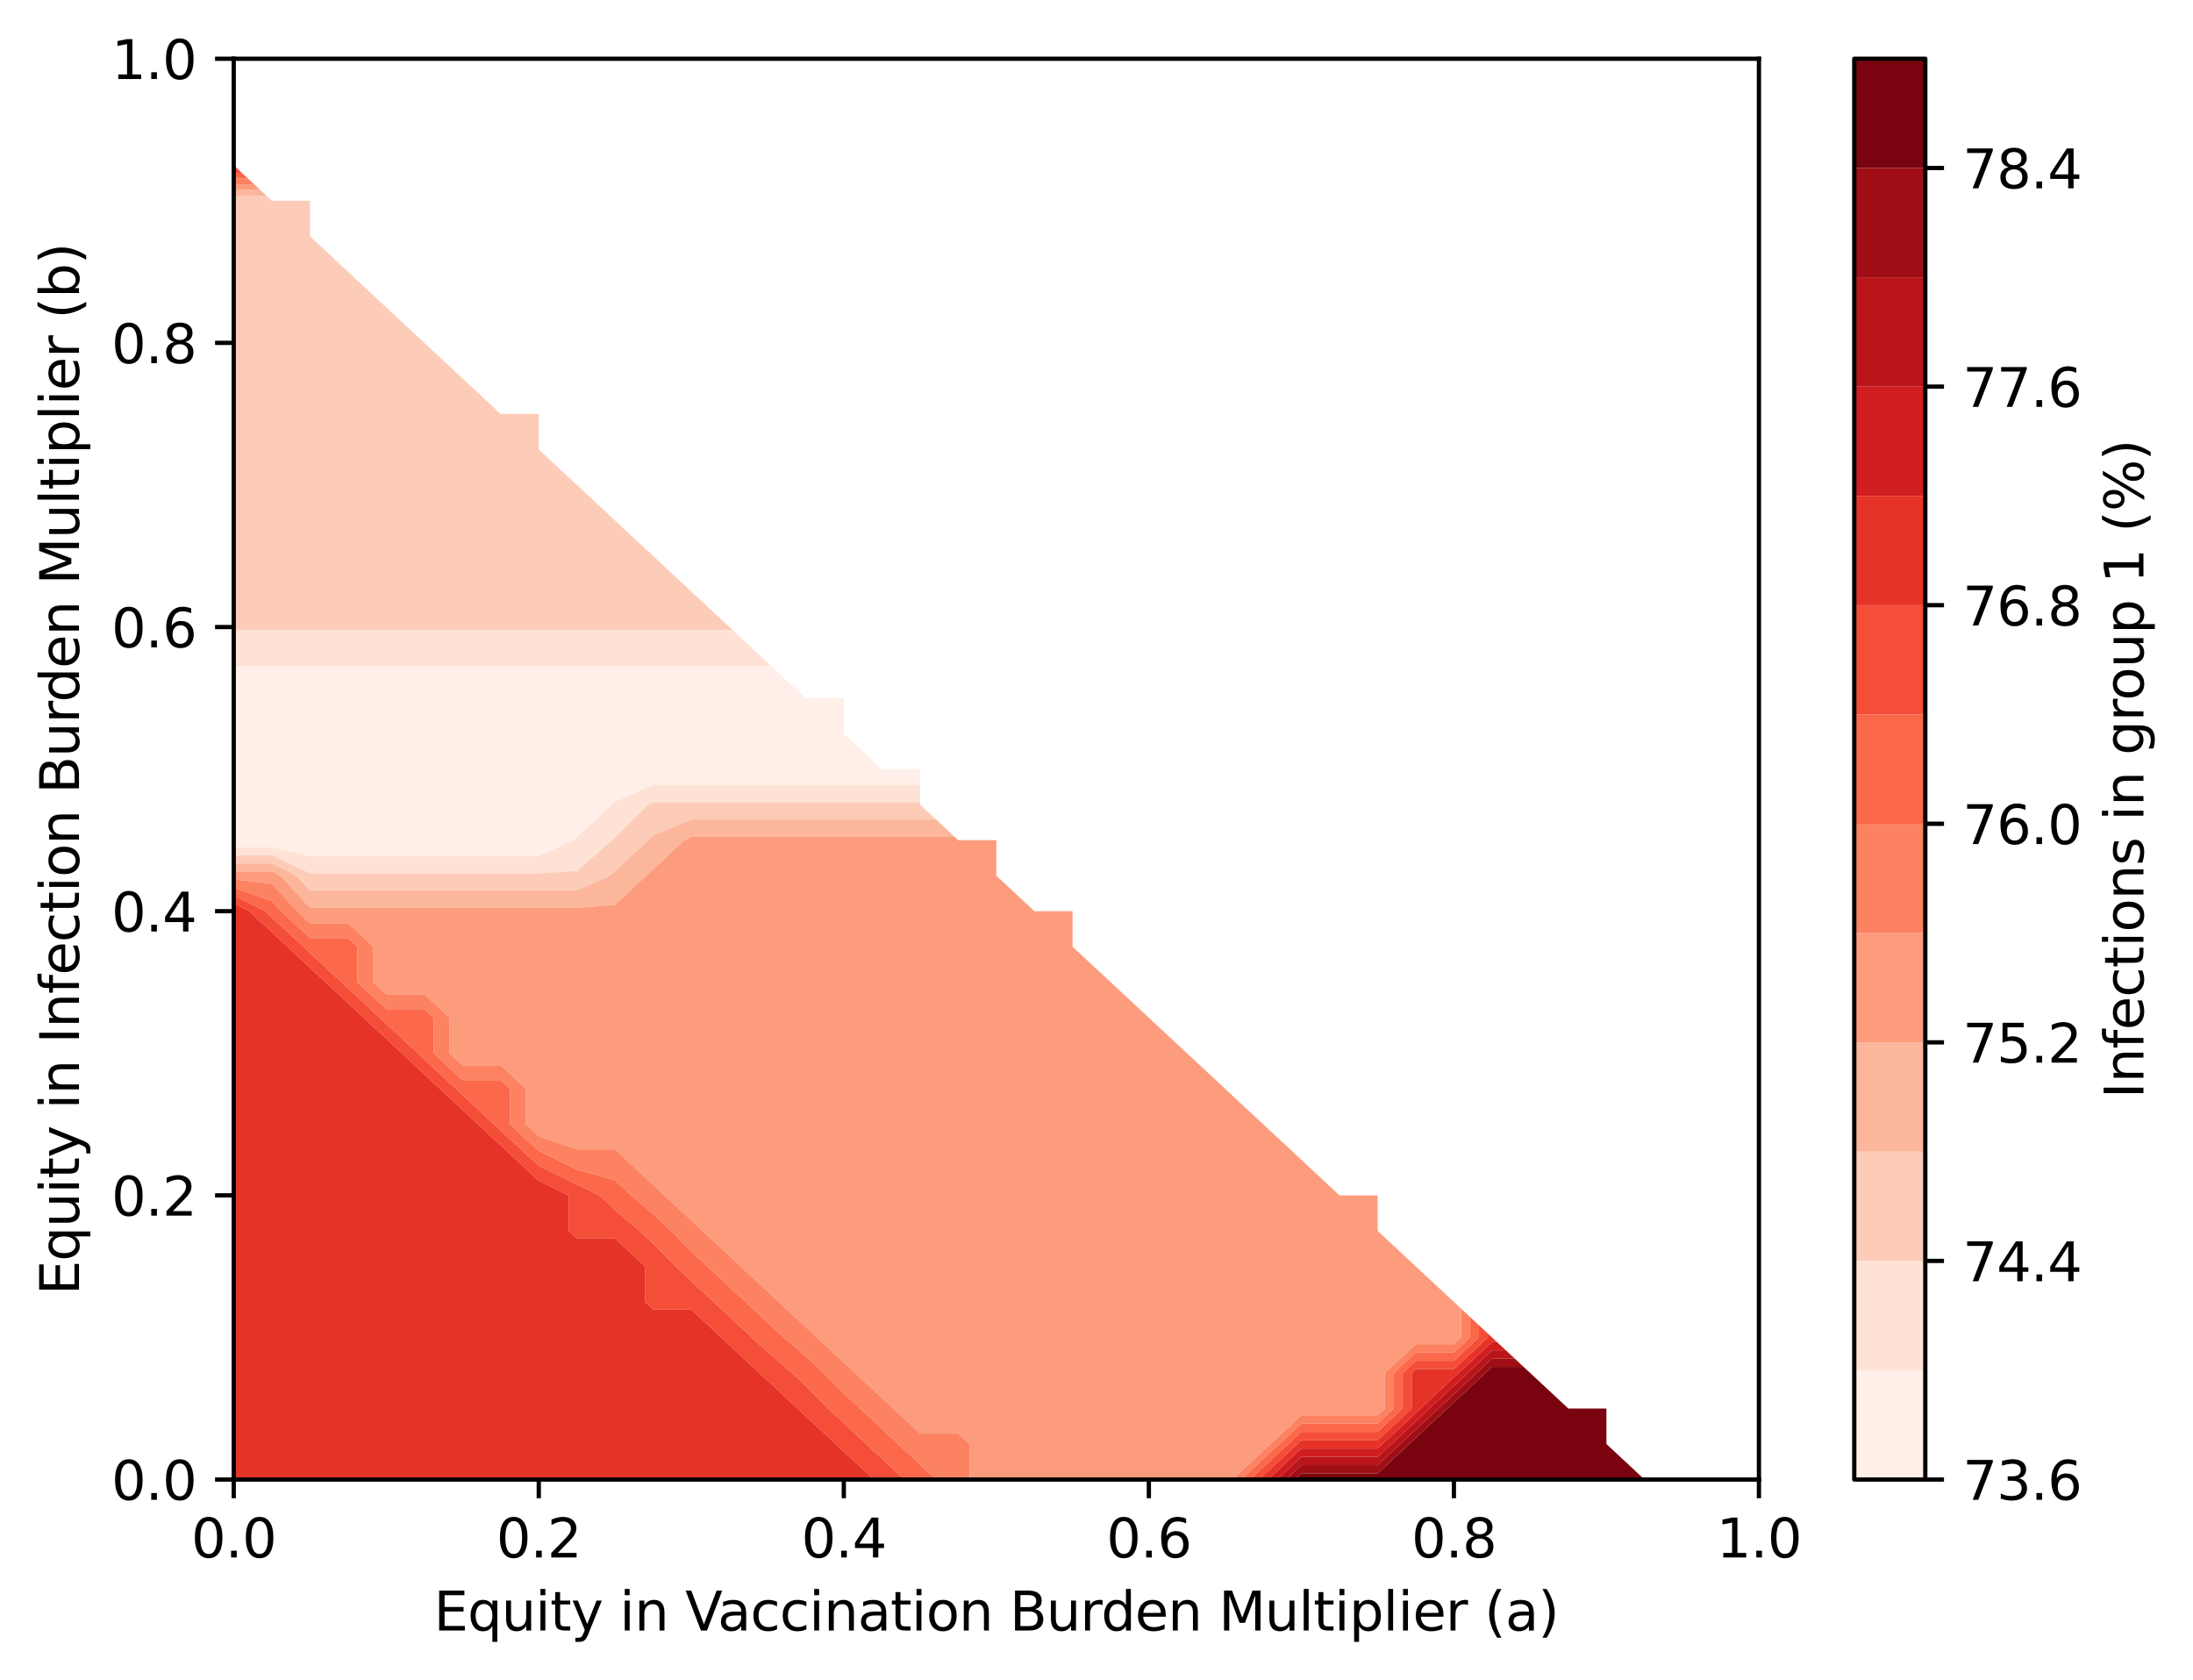 <?xml version="1.0" encoding="utf-8" standalone="no"?>
<!DOCTYPE svg PUBLIC "-//W3C//DTD SVG 1.1//EN"
  "http://www.w3.org/Graphics/SVG/1.1/DTD/svg11.dtd">
<svg xmlns:xlink="http://www.w3.org/1999/xlink" width="410.783pt" height="314.667pt" viewBox="0 0 410.783 314.667" xmlns="http://www.w3.org/2000/svg" version="1.1">
 <defs>
  <style type="text/css">*{stroke-linejoin: round; stroke-linecap: butt}</style>
 </defs>
 <g id="figure_1">
  <g id="patch_1">
   <path d="M 0 314.667 
L 410.783 314.667 
L 410.783 0 
L 0 0 
z
" style="fill: #ffffff"/>
  </g>
  <g id="axes_1">
   <g id="patch_2">
    <path d="M 43.781 277.111 
L 329.477 277.111 
L 329.477 10.999 
L 43.781 10.999 
z
" style="fill: #ffffff"/>
   </g>
   <g id="QuadContourSet_1">
    <path d="M 50.924 158.722 
L 58.066 160.311 
L 65.208 160.311 
L 72.351 160.311 
L 79.493 160.311 
L 86.636 160.311 
L 93.778 160.311 
L 100.92 160.311 
L 107.46 157.361 
L 108.063 156.799 
L 114.602 150.708 
L 115.205 150.146 
L 122.348 147.006 
L 129.49 147.006 
L 136.632 147.006 
L 143.775 147.006 
L 150.917 147.006 
L 158.06 147.006 
L 165.202 147.006 
L 172.344 147.006 
L 172.344 144.055 
L 165.202 144.055 
L 158.06 137.402 
L 158.06 130.75 
L 150.917 130.75 
L 144.399 124.678 
L 143.775 124.678 
L 136.632 124.678 
L 129.49 124.678 
L 122.348 124.678 
L 115.205 124.678 
L 108.063 124.678 
L 100.92 124.678 
L 93.778 124.678 
L 86.636 124.678 
L 79.493 124.678 
L 72.351 124.678 
L 65.208 124.678 
L 58.066 124.678 
L 50.924 124.678 
L 43.781 124.678 
L 43.781 130.75 
L 43.781 137.402 
L 43.781 144.055 
L 43.781 150.708 
L 43.781 157.361 
L 43.781 158.722 
z
" clip-path="url(#pdc7811a1b0)" style="fill: #ffefe8"/>
    <path d="M 50.924 160.219 
L 58.066 163.556 
L 65.208 163.556 
L 72.351 163.556 
L 79.493 163.556 
L 86.636 163.556 
L 93.778 163.556 
L 100.92 163.556 
L 108.063 163.126 
L 114.651 157.361 
L 115.205 156.845 
L 121.395 150.708 
L 122.348 150.251 
L 129.49 150.251 
L 136.632 150.251 
L 143.775 150.251 
L 150.917 150.251 
L 158.06 150.251 
L 165.202 150.251 
L 172.344 150.251 
L 172.344 147.006 
L 165.202 147.006 
L 158.06 147.006 
L 150.917 147.006 
L 143.775 147.006 
L 136.632 147.006 
L 129.49 147.006 
L 122.348 147.006 
L 115.205 150.146 
L 114.602 150.708 
L 108.063 156.799 
L 107.46 157.361 
L 100.92 160.311 
L 93.778 160.311 
L 86.636 160.311 
L 79.493 160.311 
L 72.351 160.311 
L 65.208 160.311 
L 58.066 160.311 
L 50.924 158.722 
L 43.781 158.722 
L 43.781 160.219 
z
M 50.924 124.678 
L 58.066 124.678 
L 65.208 124.678 
L 72.351 124.678 
L 79.493 124.678 
L 86.636 124.678 
L 93.778 124.678 
L 100.92 124.678 
L 108.063 124.678 
L 115.205 124.678 
L 122.348 124.678 
L 129.49 124.678 
L 136.632 124.678 
L 143.775 124.678 
L 144.399 124.678 
L 143.775 124.097 
L 137.231 118.001 
L 136.632 118.001 
L 129.49 118.001 
L 122.348 118.001 
L 115.205 118.001 
L 108.063 118.001 
L 100.92 118.001 
L 93.778 118.001 
L 86.636 118.001 
L 79.493 118.001 
L 72.351 118.001 
L 65.208 118.001 
L 58.066 118.001 
L 50.924 118.001 
L 43.781 118.001 
L 43.781 124.097 
L 43.781 124.678 
z
" clip-path="url(#pdc7811a1b0)" style="fill: #fee2d5"/>
    <path d="M 58.066 166.801 
L 65.208 166.801 
L 72.351 166.801 
L 79.493 166.801 
L 86.636 166.801 
L 93.778 166.801 
L 100.92 166.801 
L 108.063 166.801 
L 114.241 164.014 
L 115.205 163.169 
L 121.441 157.361 
L 122.348 156.462 
L 129.49 153.495 
L 136.632 153.495 
L 143.775 153.495 
L 150.917 153.495 
L 158.06 153.495 
L 165.202 153.495 
L 172.344 153.495 
L 175.337 153.495 
L 172.344 150.708 
L 172.344 150.251 
L 165.202 150.251 
L 158.06 150.251 
L 150.917 150.251 
L 143.775 150.251 
L 136.632 150.251 
L 129.49 150.251 
L 122.348 150.251 
L 121.395 150.708 
L 115.205 156.845 
L 114.651 157.361 
L 108.063 163.126 
L 100.92 163.556 
L 93.778 163.556 
L 86.636 163.556 
L 79.493 163.556 
L 72.351 163.556 
L 65.208 163.556 
L 58.066 163.556 
L 50.924 160.219 
L 43.781 160.219 
L 43.781 161.716 
L 50.924 161.716 
L 55.504 164.014 
z
M 50.924 118.001 
L 58.066 118.001 
L 65.208 118.001 
L 72.351 118.001 
L 79.493 118.001 
L 86.636 118.001 
L 93.778 118.001 
L 100.92 118.001 
L 108.063 118.001 
L 115.205 118.001 
L 122.348 118.001 
L 129.49 118.001 
L 136.632 118.001 
L 137.231 118.001 
L 136.632 117.444 
L 129.49 110.791 
L 122.348 104.138 
L 115.205 97.486 
L 108.063 90.833 
L 100.92 84.18 
L 100.92 77.527 
L 93.778 77.527 
L 86.636 70.874 
L 79.493 64.222 
L 72.351 57.569 
L 65.208 50.916 
L 58.066 44.263 
L 58.066 37.61 
L 50.924 37.61 
L 49.879 36.638 
L 43.781 36.638 
L 43.781 37.61 
L 43.781 44.263 
L 43.781 50.916 
L 43.781 57.569 
L 43.781 64.222 
L 43.781 70.874 
L 43.781 77.527 
L 43.781 84.18 
L 43.781 90.833 
L 43.781 97.486 
L 43.781 104.138 
L 43.781 110.791 
L 43.781 117.444 
L 43.781 118.001 
z
" clip-path="url(#pdc7811a1b0)" style="fill: #fdccb8"/>
    <path d="M 58.066 170.046 
L 65.208 170.046 
L 72.351 170.046 
L 79.493 170.046 
L 86.636 170.046 
L 93.778 170.046 
L 100.92 170.046 
L 108.063 170.046 
L 115.205 169.463 
L 121.055 164.014 
L 122.348 162.81 
L 128.198 157.361 
L 129.49 156.74 
L 136.632 156.74 
L 143.775 156.74 
L 150.917 156.74 
L 158.06 156.74 
L 165.202 156.74 
L 172.344 156.74 
L 178.821 156.74 
L 175.337 153.495 
L 172.344 153.495 
L 165.202 153.495 
L 158.06 153.495 
L 150.917 153.495 
L 143.775 153.495 
L 136.632 153.495 
L 129.49 153.495 
L 122.348 156.462 
L 121.441 157.361 
L 115.205 163.169 
L 114.241 164.014 
L 108.063 166.801 
L 100.92 166.801 
L 93.778 166.801 
L 86.636 166.801 
L 79.493 166.801 
L 72.351 166.801 
L 65.208 166.801 
L 58.066 166.801 
L 55.504 164.014 
L 50.924 161.716 
L 43.781 161.716 
L 43.781 163.212 
L 50.924 163.212 
L 52.521 164.014 
z
M 49.879 36.638 
L 48.74 35.577 
L 43.781 35.577 
L 43.781 36.638 
z
" clip-path="url(#pdc7811a1b0)" style="fill: #fcb69b"/>
    <path d="M 186.629 277.111 
L 193.772 277.111 
L 200.914 277.111 
L 208.056 277.111 
L 215.199 277.111 
L 222.341 277.111 
L 229.484 277.111 
L 230.836 277.111 
L 236.626 271.719 
L 237.979 270.458 
L 243.768 265.066 
L 250.911 265.066 
L 258.053 265.066 
L 259.406 263.806 
L 259.406 257.153 
L 265.196 251.76 
L 272.338 251.76 
L 273.691 250.5 
L 273.691 245.107 
L 272.338 243.847 
L 265.196 237.194 
L 258.053 230.542 
L 258.053 223.889 
L 250.911 223.889 
L 243.768 217.236 
L 236.626 210.583 
L 229.484 203.93 
L 222.341 197.278 
L 215.199 190.625 
L 208.056 183.972 
L 200.914 177.319 
L 200.914 170.666 
L 193.772 170.666 
L 186.629 164.014 
L 186.629 157.361 
L 179.487 157.361 
L 178.821 156.74 
L 172.344 156.74 
L 165.202 156.74 
L 158.06 156.74 
L 150.917 156.74 
L 143.775 156.74 
L 136.632 156.74 
L 129.49 156.74 
L 128.198 157.361 
L 122.348 162.81 
L 121.055 164.014 
L 115.205 169.463 
L 108.063 170.046 
L 100.92 170.046 
L 93.778 170.046 
L 86.636 170.046 
L 79.493 170.046 
L 72.351 170.046 
L 65.208 170.046 
L 58.066 170.046 
L 52.521 164.014 
L 50.924 163.212 
L 43.781 163.212 
L 43.781 164.014 
L 43.781 164.709 
L 50.924 165.521 
L 55.654 170.666 
L 58.066 172.914 
L 65.208 172.914 
L 69.938 177.319 
L 69.938 183.972 
L 72.351 186.219 
L 79.493 186.219 
L 84.223 190.625 
L 84.223 197.278 
L 86.636 199.525 
L 93.778 199.525 
L 98.508 203.93 
L 98.508 210.583 
L 100.92 212.83 
L 108.063 215.277 
L 115.205 215.277 
L 117.309 217.236 
L 122.348 221.93 
L 124.451 223.889 
L 129.49 228.582 
L 131.593 230.542 
L 136.632 235.235 
L 138.736 237.194 
L 143.775 241.888 
L 145.878 243.847 
L 150.917 248.541 
L 153.021 250.5 
L 158.06 255.194 
L 160.163 257.153 
L 165.202 261.846 
L 167.305 263.806 
L 172.344 268.499 
L 179.487 268.499 
L 181.59 270.458 
L 181.59 277.111 
z
M 48.74 35.577 
L 47.601 34.515 
L 43.781 34.515 
L 43.781 35.577 
z
" clip-path="url(#pdc7811a1b0)" style="fill: #fc9c7d"/>
    <path d="M 172.344 274.303 
L 175.359 277.111 
L 179.487 277.111 
L 181.59 277.111 
L 181.59 270.458 
L 179.487 268.499 
L 172.344 268.499 
L 167.305 263.806 
L 165.202 261.846 
L 160.163 257.153 
L 158.06 255.194 
L 153.021 250.5 
L 150.917 248.541 
L 145.878 243.847 
L 143.775 241.888 
L 138.736 237.194 
L 136.632 235.235 
L 131.593 230.542 
L 129.49 228.582 
L 124.451 223.889 
L 122.348 221.93 
L 117.309 217.236 
L 115.205 215.277 
L 108.063 215.277 
L 100.92 212.83 
L 98.508 210.583 
L 98.508 203.93 
L 93.778 199.525 
L 86.636 199.525 
L 84.223 197.278 
L 84.223 190.625 
L 79.493 186.219 
L 72.351 186.219 
L 69.938 183.972 
L 69.938 177.319 
L 65.208 172.914 
L 58.066 172.914 
L 55.654 170.666 
L 50.924 165.521 
L 43.781 164.709 
L 43.781 166.206 
L 50.924 168.766 
L 52.671 170.666 
L 58.066 175.692 
L 65.208 175.692 
L 66.955 177.319 
L 66.955 183.972 
L 72.351 188.998 
L 79.493 188.998 
L 81.24 190.625 
L 81.24 197.278 
L 86.636 202.303 
L 93.778 202.303 
L 95.525 203.93 
L 95.525 210.583 
L 100.92 215.609 
L 104.272 217.236 
L 108.063 219.077 
L 115.205 221.08 
L 118.22 223.889 
L 122.348 227.42 
L 125.699 230.542 
L 129.49 234.386 
L 132.505 237.194 
L 136.632 241.039 
L 139.647 243.847 
L 143.775 247.692 
L 146.79 250.5 
L 150.917 254.031 
L 154.269 257.153 
L 158.06 260.997 
L 161.075 263.806 
L 165.202 267.65 
L 168.217 270.458 
z
M 236.626 273.277 
L 239.652 270.458 
L 243.768 266.624 
L 250.911 266.624 
L 258.053 266.624 
L 261.079 263.806 
L 261.079 257.153 
L 265.196 253.318 
L 272.338 253.318 
L 275.364 250.5 
L 275.364 246.665 
L 273.691 245.107 
L 273.691 250.5 
L 272.338 251.76 
L 265.196 251.76 
L 259.406 257.153 
L 259.406 263.806 
L 258.053 265.066 
L 250.911 265.066 
L 243.768 265.066 
L 237.979 270.458 
L 236.626 271.719 
L 230.836 277.111 
L 232.509 277.111 
z
M 47.601 34.515 
L 46.461 33.454 
L 43.781 33.454 
L 43.781 34.515 
z
" clip-path="url(#pdc7811a1b0)" style="fill: #fc8262"/>
    <path d="M 165.202 273.21 
L 169.391 277.111 
L 172.344 277.111 
L 175.359 277.111 
L 172.344 274.303 
L 168.217 270.458 
L 165.202 267.65 
L 161.075 263.806 
L 158.06 260.997 
L 154.269 257.153 
L 150.917 254.031 
L 146.79 250.5 
L 143.775 247.692 
L 139.647 243.847 
L 136.632 241.039 
L 132.505 237.194 
L 129.49 234.386 
L 125.699 230.542 
L 122.348 227.42 
L 118.22 223.889 
L 115.205 221.08 
L 108.063 219.077 
L 104.272 217.236 
L 100.92 215.609 
L 95.525 210.583 
L 95.525 203.93 
L 93.778 202.303 
L 86.636 202.303 
L 81.24 197.278 
L 81.24 190.625 
L 79.493 188.998 
L 72.351 188.998 
L 66.955 183.972 
L 66.955 177.319 
L 65.208 175.692 
L 58.066 175.692 
L 52.671 170.666 
L 50.924 168.766 
L 43.781 166.206 
L 43.781 167.703 
L 49.688 170.666 
L 50.924 171.818 
L 56.83 177.319 
L 58.066 178.471 
L 63.972 183.972 
L 65.208 185.123 
L 71.115 190.625 
L 72.351 191.776 
L 78.257 197.278 
L 79.493 198.429 
L 85.4 203.93 
L 86.636 205.082 
L 92.542 210.583 
L 93.778 211.735 
L 99.684 217.236 
L 100.92 218.387 
L 108.063 221.855 
L 112.252 223.889 
L 115.205 226.64 
L 119.766 230.542 
L 122.348 232.947 
L 126.536 237.194 
L 129.49 239.946 
L 133.679 243.847 
L 136.632 246.598 
L 140.821 250.5 
L 143.775 253.251 
L 148.335 257.153 
L 150.917 259.558 
L 155.106 263.806 
L 158.06 266.557 
L 162.248 270.458 
z
M 236.626 274.835 
L 241.324 270.458 
L 243.768 268.182 
L 250.911 268.182 
L 258.053 268.182 
L 262.752 263.806 
L 262.752 257.153 
L 265.196 254.876 
L 272.338 254.876 
L 277.036 250.5 
L 277.036 248.223 
L 275.364 246.665 
L 275.364 250.5 
L 272.338 253.318 
L 265.196 253.318 
L 261.079 257.153 
L 261.079 263.806 
L 258.053 266.624 
L 250.911 266.624 
L 243.768 266.624 
L 239.652 270.458 
L 236.626 273.277 
L 232.509 277.111 
L 234.182 277.111 
z
M 46.461 33.454 
L 45.322 32.393 
L 43.781 32.393 
L 43.781 33.454 
z
" clip-path="url(#pdc7811a1b0)" style="fill: #fb694a"/>
    <path d="M 158.06 271.887 
L 163.668 277.111 
L 165.202 277.111 
L 169.391 277.111 
L 165.202 273.21 
L 162.248 270.458 
L 158.06 266.557 
L 155.106 263.806 
L 150.917 259.558 
L 148.335 257.153 
L 143.775 253.251 
L 140.821 250.5 
L 136.632 246.598 
L 133.679 243.847 
L 129.49 239.946 
L 126.536 237.194 
L 122.348 232.947 
L 119.766 230.542 
L 115.205 226.64 
L 112.252 223.889 
L 108.063 221.855 
L 100.92 218.387 
L 99.684 217.236 
L 93.778 211.735 
L 92.542 210.583 
L 86.636 205.082 
L 85.4 203.93 
L 79.493 198.429 
L 78.257 197.278 
L 72.351 191.776 
L 71.115 190.625 
L 65.208 185.123 
L 63.972 183.972 
L 58.066 178.471 
L 56.83 177.319 
L 50.924 171.818 
L 49.688 170.666 
L 43.781 167.703 
L 43.781 169.2 
L 46.704 170.666 
L 50.924 174.596 
L 53.847 177.319 
L 58.066 181.249 
L 60.989 183.972 
L 65.208 187.902 
L 68.132 190.625 
L 72.351 194.555 
L 75.274 197.278 
L 79.493 201.208 
L 82.416 203.93 
L 86.636 207.86 
L 89.559 210.583 
L 93.778 214.513 
L 96.701 217.236 
L 100.92 221.166 
L 106.529 223.889 
L 106.529 230.542 
L 108.063 231.971 
L 115.205 231.971 
L 120.813 237.194 
L 120.813 243.847 
L 122.348 245.276 
L 129.49 245.276 
L 135.098 250.5 
L 136.632 251.929 
L 142.241 257.153 
L 143.775 258.582 
L 149.383 263.806 
L 150.917 265.235 
L 156.525 270.458 
z
M 236.626 276.393 
L 242.997 270.458 
L 243.768 269.74 
L 250.911 269.74 
L 258.053 269.74 
L 264.424 263.806 
L 264.424 257.153 
L 265.196 256.434 
L 272.338 256.434 
L 278.709 250.5 
L 278.709 249.782 
L 277.036 248.223 
L 277.036 250.5 
L 272.338 254.876 
L 265.196 254.876 
L 262.752 257.153 
L 262.752 263.806 
L 258.053 268.182 
L 250.911 268.182 
L 243.768 268.182 
L 241.324 270.458 
L 236.626 274.835 
L 234.182 277.111 
L 235.855 277.111 
z
M 45.322 32.393 
L 44.183 31.332 
L 43.781 31.332 
L 43.781 32.393 
z
" clip-path="url(#pdc7811a1b0)" style="fill: #f44d38"/>
    <path d="M 50.924 277.111 
L 58.066 277.111 
L 65.208 277.111 
L 72.351 277.111 
L 79.493 277.111 
L 86.636 277.111 
L 93.778 277.111 
L 100.92 277.111 
L 108.063 277.111 
L 115.205 277.111 
L 122.348 277.111 
L 129.49 277.111 
L 136.632 277.111 
L 143.775 277.111 
L 150.917 277.111 
L 158.06 277.111 
L 163.668 277.111 
L 158.06 271.887 
L 156.525 270.458 
L 150.917 265.235 
L 149.383 263.806 
L 143.775 258.582 
L 142.241 257.153 
L 136.632 251.929 
L 135.098 250.5 
L 129.49 245.276 
L 122.348 245.276 
L 120.813 243.847 
L 120.813 237.194 
L 115.205 231.971 
L 108.063 231.971 
L 106.529 230.542 
L 106.529 223.889 
L 100.92 221.166 
L 96.701 217.236 
L 93.778 214.513 
L 89.559 210.583 
L 86.636 207.86 
L 82.416 203.93 
L 79.493 201.208 
L 75.274 197.278 
L 72.351 194.555 
L 68.132 190.625 
L 65.208 187.902 
L 60.989 183.972 
L 58.066 181.249 
L 53.847 177.319 
L 50.924 174.596 
L 46.704 170.666 
L 43.781 169.2 
L 43.781 170.666 
L 43.781 177.319 
L 43.781 183.972 
L 43.781 190.625 
L 43.781 197.278 
L 43.781 203.93 
L 43.781 210.583 
L 43.781 217.236 
L 43.781 223.889 
L 43.781 230.542 
L 43.781 237.194 
L 43.781 243.847 
L 43.781 250.5 
L 43.781 257.153 
L 43.781 263.806 
L 43.781 270.458 
L 43.781 277.111 
z
M 236.626 277.111 
L 237.528 277.111 
L 243.768 271.298 
L 250.911 271.298 
L 258.053 271.298 
L 258.955 270.458 
L 265.196 264.645 
L 266.097 263.806 
L 272.338 257.992 
L 273.24 257.153 
L 279.48 251.34 
L 280.382 251.34 
L 279.48 250.5 
L 278.709 249.782 
L 278.709 250.5 
L 272.338 256.434 
L 265.196 256.434 
L 264.424 257.153 
L 264.424 263.806 
L 258.053 269.74 
L 250.911 269.74 
L 243.768 269.74 
L 242.997 270.458 
L 236.626 276.393 
L 235.855 277.111 
z
M 44.183 31.332 
L 43.781 30.958 
L 43.781 31.332 
z
" clip-path="url(#pdc7811a1b0)" style="fill: #e63328"/>
    <path d="M 243.768 272.856 
L 250.911 272.856 
L 258.053 272.856 
L 260.627 270.458 
L 265.196 266.203 
L 267.77 263.806 
L 272.338 259.551 
L 274.912 257.153 
L 279.48 252.898 
L 282.055 252.898 
L 280.382 251.34 
L 279.48 251.34 
L 273.24 257.153 
L 272.338 257.992 
L 266.097 263.806 
L 265.196 264.645 
L 258.955 270.458 
L 258.053 271.298 
L 250.911 271.298 
L 243.768 271.298 
L 237.528 277.111 
L 239.2 277.111 
z
" clip-path="url(#pdc7811a1b0)" style="fill: #d01d1f"/>
    <path d="M 243.768 274.414 
L 250.911 274.414 
L 258.053 274.414 
L 262.3 270.458 
L 265.196 267.761 
L 269.443 263.806 
L 272.338 261.109 
L 276.585 257.153 
L 279.48 254.456 
L 283.727 254.456 
L 282.055 252.898 
L 279.48 252.898 
L 274.912 257.153 
L 272.338 259.551 
L 267.77 263.806 
L 265.196 266.203 
L 260.627 270.458 
L 258.053 272.856 
L 250.911 272.856 
L 243.768 272.856 
L 239.2 277.111 
L 240.873 277.111 
z
" clip-path="url(#pdc7811a1b0)" style="fill: #b91419"/>
    <path d="M 243.768 275.972 
L 250.911 275.972 
L 258.053 275.972 
L 263.973 270.458 
L 265.196 269.32 
L 271.115 263.806 
L 272.338 262.667 
L 278.258 257.153 
L 279.48 256.014 
L 285.4 256.014 
L 283.727 254.456 
L 279.48 254.456 
L 276.585 257.153 
L 272.338 261.109 
L 269.443 263.806 
L 265.196 267.761 
L 262.3 270.458 
L 258.053 274.414 
L 250.911 274.414 
L 243.768 274.414 
L 240.873 277.111 
L 242.546 277.111 
z
" clip-path="url(#pdc7811a1b0)" style="fill: #9f0e14"/>
    <path d="M 243.768 277.111 
L 250.911 277.111 
L 258.053 277.111 
L 265.196 277.111 
L 272.338 277.111 
L 279.48 277.111 
L 286.623 277.111 
L 293.765 277.111 
L 300.908 277.111 
L 308.05 277.111 
L 300.908 270.458 
L 300.908 263.806 
L 293.765 263.806 
L 286.623 257.153 
L 285.4 256.014 
L 279.48 256.014 
L 278.258 257.153 
L 272.338 262.667 
L 271.115 263.806 
L 265.196 269.32 
L 263.973 270.458 
L 258.053 275.972 
L 250.911 275.972 
L 243.768 275.972 
L 242.546 277.111 
z
" clip-path="url(#pdc7811a1b0)" style="fill: #79040f"/>
   </g>
   <g id="matplotlib.axis_1">
    <g id="xtick_1">
     <g id="line2d_1">
      <defs>
       <path id="m764d8cd20c" d="M 0 0 
L 0 3.5 
" style="stroke: #000000; stroke-width: 0.8"/>
      </defs>
      <g>
       <use xlink:href="#m764d8cd20c" x="43.781" y="277.111" style="stroke: #000000; stroke-width: 0.8"/>
      </g>
     </g>
     <g id="text_1">
      <!-- 0.0 -->
      <g transform="translate(35.83 291.71) scale(0.1 -0.1)">
       <defs>
        <path id="DejaVuSans-30" d="M 2034 4250 
Q 1547 4250 1301 3770 
Q 1056 3291 1056 2328 
Q 1056 1369 1301 889 
Q 1547 409 2034 409 
Q 2525 409 2770 889 
Q 3016 1369 3016 2328 
Q 3016 3291 2770 3770 
Q 2525 4250 2034 4250 
z
M 2034 4750 
Q 2819 4750 3233 4129 
Q 3647 3509 3647 2328 
Q 3647 1150 3233 529 
Q 2819 -91 2034 -91 
Q 1250 -91 836 529 
Q 422 1150 422 2328 
Q 422 3509 836 4129 
Q 1250 4750 2034 4750 
z
" transform="scale(0.016)"/>
        <path id="DejaVuSans-2e" d="M 684 794 
L 1344 794 
L 1344 0 
L 684 0 
L 684 794 
z
" transform="scale(0.016)"/>
       </defs>
       <use xlink:href="#DejaVuSans-30"/>
       <use xlink:href="#DejaVuSans-2e" x="63.623"/>
       <use xlink:href="#DejaVuSans-30" x="95.41"/>
      </g>
     </g>
    </g>
    <g id="xtick_2">
     <g id="line2d_2">
      <g>
       <use xlink:href="#m764d8cd20c" x="100.92" y="277.111" style="stroke: #000000; stroke-width: 0.8"/>
      </g>
     </g>
     <g id="text_2">
      <!-- 0.2 -->
      <g transform="translate(92.969 291.71) scale(0.1 -0.1)">
       <defs>
        <path id="DejaVuSans-32" d="M 1228 531 
L 3431 531 
L 3431 0 
L 469 0 
L 469 531 
Q 828 903 1448 1529 
Q 2069 2156 2228 2338 
Q 2531 2678 2651 2914 
Q 2772 3150 2772 3378 
Q 2772 3750 2511 3984 
Q 2250 4219 1831 4219 
Q 1534 4219 1204 4116 
Q 875 4013 500 3803 
L 500 4441 
Q 881 4594 1212 4672 
Q 1544 4750 1819 4750 
Q 2544 4750 2975 4387 
Q 3406 4025 3406 3419 
Q 3406 3131 3298 2873 
Q 3191 2616 2906 2266 
Q 2828 2175 2409 1742 
Q 1991 1309 1228 531 
z
" transform="scale(0.016)"/>
       </defs>
       <use xlink:href="#DejaVuSans-30"/>
       <use xlink:href="#DejaVuSans-2e" x="63.623"/>
       <use xlink:href="#DejaVuSans-32" x="95.41"/>
      </g>
     </g>
    </g>
    <g id="xtick_3">
     <g id="line2d_3">
      <g>
       <use xlink:href="#m764d8cd20c" x="158.06" y="277.111" style="stroke: #000000; stroke-width: 0.8"/>
      </g>
     </g>
     <g id="text_3">
      <!-- 0.4 -->
      <g transform="translate(150.108 291.71) scale(0.1 -0.1)">
       <defs>
        <path id="DejaVuSans-34" d="M 2419 4116 
L 825 1625 
L 2419 1625 
L 2419 4116 
z
M 2253 4666 
L 3047 4666 
L 3047 1625 
L 3713 1625 
L 3713 1100 
L 3047 1100 
L 3047 0 
L 2419 0 
L 2419 1100 
L 313 1100 
L 313 1709 
L 2253 4666 
z
" transform="scale(0.016)"/>
       </defs>
       <use xlink:href="#DejaVuSans-30"/>
       <use xlink:href="#DejaVuSans-2e" x="63.623"/>
       <use xlink:href="#DejaVuSans-34" x="95.41"/>
      </g>
     </g>
    </g>
    <g id="xtick_4">
     <g id="line2d_4">
      <g>
       <use xlink:href="#m764d8cd20c" x="215.199" y="277.111" style="stroke: #000000; stroke-width: 0.8"/>
      </g>
     </g>
     <g id="text_4">
      <!-- 0.6 -->
      <g transform="translate(207.247 291.71) scale(0.1 -0.1)">
       <defs>
        <path id="DejaVuSans-36" d="M 2113 2584 
Q 1688 2584 1439 2293 
Q 1191 2003 1191 1497 
Q 1191 994 1439 701 
Q 1688 409 2113 409 
Q 2538 409 2786 701 
Q 3034 994 3034 1497 
Q 3034 2003 2786 2293 
Q 2538 2584 2113 2584 
z
M 3366 4563 
L 3366 3988 
Q 3128 4100 2886 4159 
Q 2644 4219 2406 4219 
Q 1781 4219 1451 3797 
Q 1122 3375 1075 2522 
Q 1259 2794 1537 2939 
Q 1816 3084 2150 3084 
Q 2853 3084 3261 2657 
Q 3669 2231 3669 1497 
Q 3669 778 3244 343 
Q 2819 -91 2113 -91 
Q 1303 -91 875 529 
Q 447 1150 447 2328 
Q 447 3434 972 4092 
Q 1497 4750 2381 4750 
Q 2619 4750 2861 4703 
Q 3103 4656 3366 4563 
z
" transform="scale(0.016)"/>
       </defs>
       <use xlink:href="#DejaVuSans-30"/>
       <use xlink:href="#DejaVuSans-2e" x="63.623"/>
       <use xlink:href="#DejaVuSans-36" x="95.41"/>
      </g>
     </g>
    </g>
    <g id="xtick_5">
     <g id="line2d_5">
      <g>
       <use xlink:href="#m764d8cd20c" x="272.338" y="277.111" style="stroke: #000000; stroke-width: 0.8"/>
      </g>
     </g>
     <g id="text_5">
      <!-- 0.8 -->
      <g transform="translate(264.386 291.71) scale(0.1 -0.1)">
       <defs>
        <path id="DejaVuSans-38" d="M 2034 2216 
Q 1584 2216 1326 1975 
Q 1069 1734 1069 1313 
Q 1069 891 1326 650 
Q 1584 409 2034 409 
Q 2484 409 2743 651 
Q 3003 894 3003 1313 
Q 3003 1734 2745 1975 
Q 2488 2216 2034 2216 
z
M 1403 2484 
Q 997 2584 770 2862 
Q 544 3141 544 3541 
Q 544 4100 942 4425 
Q 1341 4750 2034 4750 
Q 2731 4750 3128 4425 
Q 3525 4100 3525 3541 
Q 3525 3141 3298 2862 
Q 3072 2584 2669 2484 
Q 3125 2378 3379 2068 
Q 3634 1759 3634 1313 
Q 3634 634 3220 271 
Q 2806 -91 2034 -91 
Q 1263 -91 848 271 
Q 434 634 434 1313 
Q 434 1759 690 2068 
Q 947 2378 1403 2484 
z
M 1172 3481 
Q 1172 3119 1398 2916 
Q 1625 2713 2034 2713 
Q 2441 2713 2670 2916 
Q 2900 3119 2900 3481 
Q 2900 3844 2670 4047 
Q 2441 4250 2034 4250 
Q 1625 4250 1398 4047 
Q 1172 3844 1172 3481 
z
" transform="scale(0.016)"/>
       </defs>
       <use xlink:href="#DejaVuSans-30"/>
       <use xlink:href="#DejaVuSans-2e" x="63.623"/>
       <use xlink:href="#DejaVuSans-38" x="95.41"/>
      </g>
     </g>
    </g>
    <g id="xtick_6">
     <g id="line2d_6">
      <g>
       <use xlink:href="#m764d8cd20c" x="329.477" y="277.111" style="stroke: #000000; stroke-width: 0.8"/>
      </g>
     </g>
     <g id="text_6">
      <!-- 1.0 -->
      <g transform="translate(321.526 291.71) scale(0.1 -0.1)">
       <defs>
        <path id="DejaVuSans-31" d="M 794 531 
L 1825 531 
L 1825 4091 
L 703 3866 
L 703 4441 
L 1819 4666 
L 2450 4666 
L 2450 531 
L 3481 531 
L 3481 0 
L 794 0 
L 794 531 
z
" transform="scale(0.016)"/>
       </defs>
       <use xlink:href="#DejaVuSans-31"/>
       <use xlink:href="#DejaVuSans-2e" x="63.623"/>
       <use xlink:href="#DejaVuSans-30" x="95.41"/>
      </g>
     </g>
    </g>
    <g id="text_7">
     <!-- Equity in Vaccination Burden Multiplier (a) -->
     <g transform="translate(81.263 305.388) scale(0.1 -0.1)">
      <defs>
       <path id="DejaVuSans-45" d="M 628 4666 
L 3578 4666 
L 3578 4134 
L 1259 4134 
L 1259 2753 
L 3481 2753 
L 3481 2222 
L 1259 2222 
L 1259 531 
L 3634 531 
L 3634 0 
L 628 0 
L 628 4666 
z
" transform="scale(0.016)"/>
       <path id="DejaVuSans-71" d="M 947 1747 
Q 947 1113 1208 752 
Q 1469 391 1925 391 
Q 2381 391 2643 752 
Q 2906 1113 2906 1747 
Q 2906 2381 2643 2742 
Q 2381 3103 1925 3103 
Q 1469 3103 1208 2742 
Q 947 2381 947 1747 
z
M 2906 525 
Q 2725 213 2448 61 
Q 2172 -91 1784 -91 
Q 1150 -91 751 415 
Q 353 922 353 1747 
Q 353 2572 751 3078 
Q 1150 3584 1784 3584 
Q 2172 3584 2448 3432 
Q 2725 3281 2906 2969 
L 2906 3500 
L 3481 3500 
L 3481 -1331 
L 2906 -1331 
L 2906 525 
z
" transform="scale(0.016)"/>
       <path id="DejaVuSans-75" d="M 544 1381 
L 544 3500 
L 1119 3500 
L 1119 1403 
Q 1119 906 1312 657 
Q 1506 409 1894 409 
Q 2359 409 2629 706 
Q 2900 1003 2900 1516 
L 2900 3500 
L 3475 3500 
L 3475 0 
L 2900 0 
L 2900 538 
Q 2691 219 2414 64 
Q 2138 -91 1772 -91 
Q 1169 -91 856 284 
Q 544 659 544 1381 
z
M 1991 3584 
L 1991 3584 
z
" transform="scale(0.016)"/>
       <path id="DejaVuSans-69" d="M 603 3500 
L 1178 3500 
L 1178 0 
L 603 0 
L 603 3500 
z
M 603 4863 
L 1178 4863 
L 1178 4134 
L 603 4134 
L 603 4863 
z
" transform="scale(0.016)"/>
       <path id="DejaVuSans-74" d="M 1172 4494 
L 1172 3500 
L 2356 3500 
L 2356 3053 
L 1172 3053 
L 1172 1153 
Q 1172 725 1289 603 
Q 1406 481 1766 481 
L 2356 481 
L 2356 0 
L 1766 0 
Q 1100 0 847 248 
Q 594 497 594 1153 
L 594 3053 
L 172 3053 
L 172 3500 
L 594 3500 
L 594 4494 
L 1172 4494 
z
" transform="scale(0.016)"/>
       <path id="DejaVuSans-79" d="M 2059 -325 
Q 1816 -950 1584 -1140 
Q 1353 -1331 966 -1331 
L 506 -1331 
L 506 -850 
L 844 -850 
Q 1081 -850 1212 -737 
Q 1344 -625 1503 -206 
L 1606 56 
L 191 3500 
L 800 3500 
L 1894 763 
L 2988 3500 
L 3597 3500 
L 2059 -325 
z
" transform="scale(0.016)"/>
       <path id="DejaVuSans-20" transform="scale(0.016)"/>
       <path id="DejaVuSans-6e" d="M 3513 2113 
L 3513 0 
L 2938 0 
L 2938 2094 
Q 2938 2591 2744 2837 
Q 2550 3084 2163 3084 
Q 1697 3084 1428 2787 
Q 1159 2491 1159 1978 
L 1159 0 
L 581 0 
L 581 3500 
L 1159 3500 
L 1159 2956 
Q 1366 3272 1645 3428 
Q 1925 3584 2291 3584 
Q 2894 3584 3203 3211 
Q 3513 2838 3513 2113 
z
" transform="scale(0.016)"/>
       <path id="DejaVuSans-56" d="M 1831 0 
L 50 4666 
L 709 4666 
L 2188 738 
L 3669 4666 
L 4325 4666 
L 2547 0 
L 1831 0 
z
" transform="scale(0.016)"/>
       <path id="DejaVuSans-61" d="M 2194 1759 
Q 1497 1759 1228 1600 
Q 959 1441 959 1056 
Q 959 750 1161 570 
Q 1363 391 1709 391 
Q 2188 391 2477 730 
Q 2766 1069 2766 1631 
L 2766 1759 
L 2194 1759 
z
M 3341 1997 
L 3341 0 
L 2766 0 
L 2766 531 
Q 2569 213 2275 61 
Q 1981 -91 1556 -91 
Q 1019 -91 701 211 
Q 384 513 384 1019 
Q 384 1609 779 1909 
Q 1175 2209 1959 2209 
L 2766 2209 
L 2766 2266 
Q 2766 2663 2505 2880 
Q 2244 3097 1772 3097 
Q 1472 3097 1187 3025 
Q 903 2953 641 2809 
L 641 3341 
Q 956 3463 1253 3523 
Q 1550 3584 1831 3584 
Q 2591 3584 2966 3190 
Q 3341 2797 3341 1997 
z
" transform="scale(0.016)"/>
       <path id="DejaVuSans-63" d="M 3122 3366 
L 3122 2828 
Q 2878 2963 2633 3030 
Q 2388 3097 2138 3097 
Q 1578 3097 1268 2742 
Q 959 2388 959 1747 
Q 959 1106 1268 751 
Q 1578 397 2138 397 
Q 2388 397 2633 464 
Q 2878 531 3122 666 
L 3122 134 
Q 2881 22 2623 -34 
Q 2366 -91 2075 -91 
Q 1284 -91 818 406 
Q 353 903 353 1747 
Q 353 2603 823 3093 
Q 1294 3584 2113 3584 
Q 2378 3584 2631 3529 
Q 2884 3475 3122 3366 
z
" transform="scale(0.016)"/>
       <path id="DejaVuSans-6f" d="M 1959 3097 
Q 1497 3097 1228 2736 
Q 959 2375 959 1747 
Q 959 1119 1226 758 
Q 1494 397 1959 397 
Q 2419 397 2687 759 
Q 2956 1122 2956 1747 
Q 2956 2369 2687 2733 
Q 2419 3097 1959 3097 
z
M 1959 3584 
Q 2709 3584 3137 3096 
Q 3566 2609 3566 1747 
Q 3566 888 3137 398 
Q 2709 -91 1959 -91 
Q 1206 -91 779 398 
Q 353 888 353 1747 
Q 353 2609 779 3096 
Q 1206 3584 1959 3584 
z
" transform="scale(0.016)"/>
       <path id="DejaVuSans-42" d="M 1259 2228 
L 1259 519 
L 2272 519 
Q 2781 519 3026 730 
Q 3272 941 3272 1375 
Q 3272 1813 3026 2020 
Q 2781 2228 2272 2228 
L 1259 2228 
z
M 1259 4147 
L 1259 2741 
L 2194 2741 
Q 2656 2741 2882 2914 
Q 3109 3088 3109 3444 
Q 3109 3797 2882 3972 
Q 2656 4147 2194 4147 
L 1259 4147 
z
M 628 4666 
L 2241 4666 
Q 2963 4666 3353 4366 
Q 3744 4066 3744 3513 
Q 3744 3084 3544 2831 
Q 3344 2578 2956 2516 
Q 3422 2416 3680 2098 
Q 3938 1781 3938 1306 
Q 3938 681 3513 340 
Q 3088 0 2303 0 
L 628 0 
L 628 4666 
z
" transform="scale(0.016)"/>
       <path id="DejaVuSans-72" d="M 2631 2963 
Q 2534 3019 2420 3045 
Q 2306 3072 2169 3072 
Q 1681 3072 1420 2755 
Q 1159 2438 1159 1844 
L 1159 0 
L 581 0 
L 581 3500 
L 1159 3500 
L 1159 2956 
Q 1341 3275 1631 3429 
Q 1922 3584 2338 3584 
Q 2397 3584 2469 3576 
Q 2541 3569 2628 3553 
L 2631 2963 
z
" transform="scale(0.016)"/>
       <path id="DejaVuSans-64" d="M 2906 2969 
L 2906 4863 
L 3481 4863 
L 3481 0 
L 2906 0 
L 2906 525 
Q 2725 213 2448 61 
Q 2172 -91 1784 -91 
Q 1150 -91 751 415 
Q 353 922 353 1747 
Q 353 2572 751 3078 
Q 1150 3584 1784 3584 
Q 2172 3584 2448 3432 
Q 2725 3281 2906 2969 
z
M 947 1747 
Q 947 1113 1208 752 
Q 1469 391 1925 391 
Q 2381 391 2643 752 
Q 2906 1113 2906 1747 
Q 2906 2381 2643 2742 
Q 2381 3103 1925 3103 
Q 1469 3103 1208 2742 
Q 947 2381 947 1747 
z
" transform="scale(0.016)"/>
       <path id="DejaVuSans-65" d="M 3597 1894 
L 3597 1613 
L 953 1613 
Q 991 1019 1311 708 
Q 1631 397 2203 397 
Q 2534 397 2845 478 
Q 3156 559 3463 722 
L 3463 178 
Q 3153 47 2828 -22 
Q 2503 -91 2169 -91 
Q 1331 -91 842 396 
Q 353 884 353 1716 
Q 353 2575 817 3079 
Q 1281 3584 2069 3584 
Q 2775 3584 3186 3129 
Q 3597 2675 3597 1894 
z
M 3022 2063 
Q 3016 2534 2758 2815 
Q 2500 3097 2075 3097 
Q 1594 3097 1305 2825 
Q 1016 2553 972 2059 
L 3022 2063 
z
" transform="scale(0.016)"/>
       <path id="DejaVuSans-4d" d="M 628 4666 
L 1569 4666 
L 2759 1491 
L 3956 4666 
L 4897 4666 
L 4897 0 
L 4281 0 
L 4281 4097 
L 3078 897 
L 2444 897 
L 1241 4097 
L 1241 0 
L 628 0 
L 628 4666 
z
" transform="scale(0.016)"/>
       <path id="DejaVuSans-6c" d="M 603 4863 
L 1178 4863 
L 1178 0 
L 603 0 
L 603 4863 
z
" transform="scale(0.016)"/>
       <path id="DejaVuSans-70" d="M 1159 525 
L 1159 -1331 
L 581 -1331 
L 581 3500 
L 1159 3500 
L 1159 2969 
Q 1341 3281 1617 3432 
Q 1894 3584 2278 3584 
Q 2916 3584 3314 3078 
Q 3713 2572 3713 1747 
Q 3713 922 3314 415 
Q 2916 -91 2278 -91 
Q 1894 -91 1617 61 
Q 1341 213 1159 525 
z
M 3116 1747 
Q 3116 2381 2855 2742 
Q 2594 3103 2138 3103 
Q 1681 3103 1420 2742 
Q 1159 2381 1159 1747 
Q 1159 1113 1420 752 
Q 1681 391 2138 391 
Q 2594 391 2855 752 
Q 3116 1113 3116 1747 
z
" transform="scale(0.016)"/>
       <path id="DejaVuSans-28" d="M 1984 4856 
Q 1566 4138 1362 3434 
Q 1159 2731 1159 2009 
Q 1159 1288 1364 580 
Q 1569 -128 1984 -844 
L 1484 -844 
Q 1016 -109 783 600 
Q 550 1309 550 2009 
Q 550 2706 781 3412 
Q 1013 4119 1484 4856 
L 1984 4856 
z
" transform="scale(0.016)"/>
       <path id="DejaVuSans-29" d="M 513 4856 
L 1013 4856 
Q 1481 4119 1714 3412 
Q 1947 2706 1947 2009 
Q 1947 1309 1714 600 
Q 1481 -109 1013 -844 
L 513 -844 
Q 928 -128 1133 580 
Q 1338 1288 1338 2009 
Q 1338 2731 1133 3434 
Q 928 4138 513 4856 
z
" transform="scale(0.016)"/>
      </defs>
      <use xlink:href="#DejaVuSans-45"/>
      <use xlink:href="#DejaVuSans-71" x="63.184"/>
      <use xlink:href="#DejaVuSans-75" x="126.66"/>
      <use xlink:href="#DejaVuSans-69" x="190.039"/>
      <use xlink:href="#DejaVuSans-74" x="217.822"/>
      <use xlink:href="#DejaVuSans-79" x="257.031"/>
      <use xlink:href="#DejaVuSans-20" x="316.211"/>
      <use xlink:href="#DejaVuSans-69" x="347.998"/>
      <use xlink:href="#DejaVuSans-6e" x="375.781"/>
      <use xlink:href="#DejaVuSans-20" x="439.16"/>
      <use xlink:href="#DejaVuSans-56" x="470.947"/>
      <use xlink:href="#DejaVuSans-61" x="531.605"/>
      <use xlink:href="#DejaVuSans-63" x="592.885"/>
      <use xlink:href="#DejaVuSans-63" x="647.865"/>
      <use xlink:href="#DejaVuSans-69" x="702.846"/>
      <use xlink:href="#DejaVuSans-6e" x="730.629"/>
      <use xlink:href="#DejaVuSans-61" x="794.008"/>
      <use xlink:href="#DejaVuSans-74" x="855.287"/>
      <use xlink:href="#DejaVuSans-69" x="894.496"/>
      <use xlink:href="#DejaVuSans-6f" x="922.279"/>
      <use xlink:href="#DejaVuSans-6e" x="983.461"/>
      <use xlink:href="#DejaVuSans-20" x="1046.84"/>
      <use xlink:href="#DejaVuSans-42" x="1078.627"/>
      <use xlink:href="#DejaVuSans-75" x="1147.23"/>
      <use xlink:href="#DejaVuSans-72" x="1210.609"/>
      <use xlink:href="#DejaVuSans-64" x="1249.973"/>
      <use xlink:href="#DejaVuSans-65" x="1313.449"/>
      <use xlink:href="#DejaVuSans-6e" x="1374.973"/>
      <use xlink:href="#DejaVuSans-20" x="1438.352"/>
      <use xlink:href="#DejaVuSans-4d" x="1470.139"/>
      <use xlink:href="#DejaVuSans-75" x="1556.418"/>
      <use xlink:href="#DejaVuSans-6c" x="1619.797"/>
      <use xlink:href="#DejaVuSans-74" x="1647.58"/>
      <use xlink:href="#DejaVuSans-69" x="1686.789"/>
      <use xlink:href="#DejaVuSans-70" x="1714.572"/>
      <use xlink:href="#DejaVuSans-6c" x="1778.049"/>
      <use xlink:href="#DejaVuSans-69" x="1805.832"/>
      <use xlink:href="#DejaVuSans-65" x="1833.615"/>
      <use xlink:href="#DejaVuSans-72" x="1895.139"/>
      <use xlink:href="#DejaVuSans-20" x="1936.252"/>
      <use xlink:href="#DejaVuSans-28" x="1968.039"/>
      <use xlink:href="#DejaVuSans-61" x="2007.053"/>
      <use xlink:href="#DejaVuSans-29" x="2068.332"/>
     </g>
    </g>
   </g>
   <g id="matplotlib.axis_2">
    <g id="ytick_1">
     <g id="line2d_7">
      <defs>
       <path id="m253c6da81f" d="M 0 0 
L -3.5 0 
" style="stroke: #000000; stroke-width: 0.8"/>
      </defs>
      <g>
       <use xlink:href="#m253c6da81f" x="43.781" y="277.111" style="stroke: #000000; stroke-width: 0.8"/>
      </g>
     </g>
     <g id="text_8">
      <!-- 0.0 -->
      <g transform="translate(20.878 280.91) scale(0.1 -0.1)">
       <use xlink:href="#DejaVuSans-30"/>
       <use xlink:href="#DejaVuSans-2e" x="63.623"/>
       <use xlink:href="#DejaVuSans-30" x="95.41"/>
      </g>
     </g>
    </g>
    <g id="ytick_2">
     <g id="line2d_8">
      <g>
       <use xlink:href="#m253c6da81f" x="43.781" y="223.889" style="stroke: #000000; stroke-width: 0.8"/>
      </g>
     </g>
     <g id="text_9">
      <!-- 0.2 -->
      <g transform="translate(20.878 227.688) scale(0.1 -0.1)">
       <use xlink:href="#DejaVuSans-30"/>
       <use xlink:href="#DejaVuSans-2e" x="63.623"/>
       <use xlink:href="#DejaVuSans-32" x="95.41"/>
      </g>
     </g>
    </g>
    <g id="ytick_3">
     <g id="line2d_9">
      <g>
       <use xlink:href="#m253c6da81f" x="43.781" y="170.666" style="stroke: #000000; stroke-width: 0.8"/>
      </g>
     </g>
     <g id="text_10">
      <!-- 0.4 -->
      <g transform="translate(20.878 174.466) scale(0.1 -0.1)">
       <use xlink:href="#DejaVuSans-30"/>
       <use xlink:href="#DejaVuSans-2e" x="63.623"/>
       <use xlink:href="#DejaVuSans-34" x="95.41"/>
      </g>
     </g>
    </g>
    <g id="ytick_4">
     <g id="line2d_10">
      <g>
       <use xlink:href="#m253c6da81f" x="43.781" y="117.444" style="stroke: #000000; stroke-width: 0.8"/>
      </g>
     </g>
     <g id="text_11">
      <!-- 0.6 -->
      <g transform="translate(20.878 121.243) scale(0.1 -0.1)">
       <use xlink:href="#DejaVuSans-30"/>
       <use xlink:href="#DejaVuSans-2e" x="63.623"/>
       <use xlink:href="#DejaVuSans-36" x="95.41"/>
      </g>
     </g>
    </g>
    <g id="ytick_5">
     <g id="line2d_11">
      <g>
       <use xlink:href="#m253c6da81f" x="43.781" y="64.222" style="stroke: #000000; stroke-width: 0.8"/>
      </g>
     </g>
     <g id="text_12">
      <!-- 0.8 -->
      <g transform="translate(20.878 68.021) scale(0.1 -0.1)">
       <use xlink:href="#DejaVuSans-30"/>
       <use xlink:href="#DejaVuSans-2e" x="63.623"/>
       <use xlink:href="#DejaVuSans-38" x="95.41"/>
      </g>
     </g>
    </g>
    <g id="ytick_6">
     <g id="line2d_12">
      <g>
       <use xlink:href="#m253c6da81f" x="43.781" y="10.999" style="stroke: #000000; stroke-width: 0.8"/>
      </g>
     </g>
     <g id="text_13">
      <!-- 1.0 -->
      <g transform="translate(20.878 14.798) scale(0.1 -0.1)">
       <use xlink:href="#DejaVuSans-31"/>
       <use xlink:href="#DejaVuSans-2e" x="63.623"/>
       <use xlink:href="#DejaVuSans-30" x="95.41"/>
      </g>
     </g>
    </g>
    <g id="text_14">
     <!-- Equity in Infection Burden Multiplier (b) -->
     <g transform="translate(14.798 242.544) rotate(-90) scale(0.1 -0.1)">
      <defs>
       <path id="DejaVuSans-49" d="M 628 4666 
L 1259 4666 
L 1259 0 
L 628 0 
L 628 4666 
z
" transform="scale(0.016)"/>
       <path id="DejaVuSans-66" d="M 2375 4863 
L 2375 4384 
L 1825 4384 
Q 1516 4384 1395 4259 
Q 1275 4134 1275 3809 
L 1275 3500 
L 2222 3500 
L 2222 3053 
L 1275 3053 
L 1275 0 
L 697 0 
L 697 3053 
L 147 3053 
L 147 3500 
L 697 3500 
L 697 3744 
Q 697 4328 969 4595 
Q 1241 4863 1831 4863 
L 2375 4863 
z
" transform="scale(0.016)"/>
       <path id="DejaVuSans-62" d="M 3116 1747 
Q 3116 2381 2855 2742 
Q 2594 3103 2138 3103 
Q 1681 3103 1420 2742 
Q 1159 2381 1159 1747 
Q 1159 1113 1420 752 
Q 1681 391 2138 391 
Q 2594 391 2855 752 
Q 3116 1113 3116 1747 
z
M 1159 2969 
Q 1341 3281 1617 3432 
Q 1894 3584 2278 3584 
Q 2916 3584 3314 3078 
Q 3713 2572 3713 1747 
Q 3713 922 3314 415 
Q 2916 -91 2278 -91 
Q 1894 -91 1617 61 
Q 1341 213 1159 525 
L 1159 0 
L 581 0 
L 581 4863 
L 1159 4863 
L 1159 2969 
z
" transform="scale(0.016)"/>
      </defs>
      <use xlink:href="#DejaVuSans-45"/>
      <use xlink:href="#DejaVuSans-71" x="63.184"/>
      <use xlink:href="#DejaVuSans-75" x="126.66"/>
      <use xlink:href="#DejaVuSans-69" x="190.039"/>
      <use xlink:href="#DejaVuSans-74" x="217.822"/>
      <use xlink:href="#DejaVuSans-79" x="257.031"/>
      <use xlink:href="#DejaVuSans-20" x="316.211"/>
      <use xlink:href="#DejaVuSans-69" x="347.998"/>
      <use xlink:href="#DejaVuSans-6e" x="375.781"/>
      <use xlink:href="#DejaVuSans-20" x="439.16"/>
      <use xlink:href="#DejaVuSans-49" x="470.947"/>
      <use xlink:href="#DejaVuSans-6e" x="500.439"/>
      <use xlink:href="#DejaVuSans-66" x="563.818"/>
      <use xlink:href="#DejaVuSans-65" x="599.023"/>
      <use xlink:href="#DejaVuSans-63" x="660.547"/>
      <use xlink:href="#DejaVuSans-74" x="715.527"/>
      <use xlink:href="#DejaVuSans-69" x="754.736"/>
      <use xlink:href="#DejaVuSans-6f" x="782.52"/>
      <use xlink:href="#DejaVuSans-6e" x="843.701"/>
      <use xlink:href="#DejaVuSans-20" x="907.08"/>
      <use xlink:href="#DejaVuSans-42" x="938.867"/>
      <use xlink:href="#DejaVuSans-75" x="1007.471"/>
      <use xlink:href="#DejaVuSans-72" x="1070.85"/>
      <use xlink:href="#DejaVuSans-64" x="1110.213"/>
      <use xlink:href="#DejaVuSans-65" x="1173.689"/>
      <use xlink:href="#DejaVuSans-6e" x="1235.213"/>
      <use xlink:href="#DejaVuSans-20" x="1298.592"/>
      <use xlink:href="#DejaVuSans-4d" x="1330.379"/>
      <use xlink:href="#DejaVuSans-75" x="1416.658"/>
      <use xlink:href="#DejaVuSans-6c" x="1480.037"/>
      <use xlink:href="#DejaVuSans-74" x="1507.82"/>
      <use xlink:href="#DejaVuSans-69" x="1547.029"/>
      <use xlink:href="#DejaVuSans-70" x="1574.812"/>
      <use xlink:href="#DejaVuSans-6c" x="1638.289"/>
      <use xlink:href="#DejaVuSans-69" x="1666.072"/>
      <use xlink:href="#DejaVuSans-65" x="1693.855"/>
      <use xlink:href="#DejaVuSans-72" x="1755.379"/>
      <use xlink:href="#DejaVuSans-20" x="1796.492"/>
      <use xlink:href="#DejaVuSans-28" x="1828.279"/>
      <use xlink:href="#DejaVuSans-62" x="1867.293"/>
      <use xlink:href="#DejaVuSans-29" x="1930.77"/>
     </g>
    </g>
   </g>
   <g id="patch_3">
    <path d="M 43.781 277.111 
L 43.781 10.999 
" style="fill: none; stroke: #000000; stroke-width: 0.8; stroke-linejoin: miter; stroke-linecap: square"/>
   </g>
   <g id="patch_4">
    <path d="M 329.477 277.111 
L 329.477 10.999 
" style="fill: none; stroke: #000000; stroke-width: 0.8; stroke-linejoin: miter; stroke-linecap: square"/>
   </g>
   <g id="patch_5">
    <path d="M 43.781 277.111 
L 329.477 277.111 
" style="fill: none; stroke: #000000; stroke-width: 0.8; stroke-linejoin: miter; stroke-linecap: square"/>
   </g>
   <g id="patch_6">
    <path d="M 43.781 10.999 
L 329.477 10.999 
" style="fill: none; stroke: #000000; stroke-width: 0.8; stroke-linejoin: miter; stroke-linecap: square"/>
   </g>
  </g>
  <g id="axes_2">
   <g id="patch_7">
    <path d="M 347.333 277.111 
L 360.639 277.111 
L 360.639 10.999 
L 347.333 10.999 
z
" style="fill: #ffffff"/>
   </g>
   <g id="QuadMesh_1">
    <path d="M 347.333 277.111 
L 360.639 277.111 
L 360.639 256.641 
L 347.333 256.641 
L 347.333 277.111 
" clip-path="url(#pb7e38c54eb)" style="fill: #ffefe8"/>
    <path d="M 347.333 256.641 
L 360.639 256.641 
L 360.639 236.171 
L 347.333 236.171 
L 347.333 256.641 
" clip-path="url(#pb7e38c54eb)" style="fill: #fee2d5"/>
    <path d="M 347.333 236.171 
L 360.639 236.171 
L 360.639 215.701 
L 347.333 215.701 
L 347.333 236.171 
" clip-path="url(#pb7e38c54eb)" style="fill: #fdccb8"/>
    <path d="M 347.333 215.701 
L 360.639 215.701 
L 360.639 195.231 
L 347.333 195.231 
L 347.333 215.701 
" clip-path="url(#pb7e38c54eb)" style="fill: #fcb69b"/>
    <path d="M 347.333 195.231 
L 360.639 195.231 
L 360.639 174.76 
L 347.333 174.76 
L 347.333 195.231 
" clip-path="url(#pb7e38c54eb)" style="fill: #fc9c7d"/>
    <path d="M 347.333 174.76 
L 360.639 174.76 
L 360.639 154.29 
L 347.333 154.29 
L 347.333 174.76 
" clip-path="url(#pb7e38c54eb)" style="fill: #fc8262"/>
    <path d="M 347.333 154.29 
L 360.639 154.29 
L 360.639 133.82 
L 347.333 133.82 
L 347.333 154.29 
" clip-path="url(#pb7e38c54eb)" style="fill: #fb694a"/>
    <path d="M 347.333 133.82 
L 360.639 133.82 
L 360.639 113.35 
L 347.333 113.35 
L 347.333 133.82 
" clip-path="url(#pb7e38c54eb)" style="fill: #f44d38"/>
    <path d="M 347.333 113.35 
L 360.639 113.35 
L 360.639 92.88 
L 347.333 92.88 
L 347.333 113.35 
" clip-path="url(#pb7e38c54eb)" style="fill: #e63328"/>
    <path d="M 347.333 92.88 
L 360.639 92.88 
L 360.639 72.41 
L 347.333 72.41 
L 347.333 92.88 
" clip-path="url(#pb7e38c54eb)" style="fill: #d01d1f"/>
    <path d="M 347.333 72.41 
L 360.639 72.41 
L 360.639 51.94 
L 347.333 51.94 
L 347.333 72.41 
" clip-path="url(#pb7e38c54eb)" style="fill: #b91419"/>
    <path d="M 347.333 51.94 
L 360.639 51.94 
L 360.639 31.469 
L 347.333 31.469 
L 347.333 51.94 
" clip-path="url(#pb7e38c54eb)" style="fill: #9f0e14"/>
    <path d="M 347.333 31.469 
L 360.639 31.469 
L 360.639 10.999 
L 347.333 10.999 
L 347.333 31.469 
" clip-path="url(#pb7e38c54eb)" style="fill: #79040f"/>
   </g>
   <g id="matplotlib.axis_3"/>
   <g id="matplotlib.axis_4">
    <g id="ytick_7">
     <g id="line2d_13">
      <defs>
       <path id="m8a1e593d90" d="M 0 0 
L 3.5 0 
" style="stroke: #000000; stroke-width: 0.8"/>
      </defs>
      <g>
       <use xlink:href="#m8a1e593d90" x="360.639" y="277.111" style="stroke: #000000; stroke-width: 0.8"/>
      </g>
     </g>
     <g id="text_15">
      <!-- 73.6 -->
      <g transform="translate(367.639 280.91) scale(0.1 -0.1)">
       <defs>
        <path id="DejaVuSans-37" d="M 525 4666 
L 3525 4666 
L 3525 4397 
L 1831 0 
L 1172 0 
L 2766 4134 
L 525 4134 
L 525 4666 
z
" transform="scale(0.016)"/>
        <path id="DejaVuSans-33" d="M 2597 2516 
Q 3050 2419 3304 2112 
Q 3559 1806 3559 1356 
Q 3559 666 3084 287 
Q 2609 -91 1734 -91 
Q 1441 -91 1130 -33 
Q 819 25 488 141 
L 488 750 
Q 750 597 1062 519 
Q 1375 441 1716 441 
Q 2309 441 2620 675 
Q 2931 909 2931 1356 
Q 2931 1769 2642 2001 
Q 2353 2234 1838 2234 
L 1294 2234 
L 1294 2753 
L 1863 2753 
Q 2328 2753 2575 2939 
Q 2822 3125 2822 3475 
Q 2822 3834 2567 4026 
Q 2313 4219 1838 4219 
Q 1578 4219 1281 4162 
Q 984 4106 628 3988 
L 628 4550 
Q 988 4650 1302 4700 
Q 1616 4750 1894 4750 
Q 2613 4750 3031 4423 
Q 3450 4097 3450 3541 
Q 3450 3153 3228 2886 
Q 3006 2619 2597 2516 
z
" transform="scale(0.016)"/>
       </defs>
       <use xlink:href="#DejaVuSans-37"/>
       <use xlink:href="#DejaVuSans-33" x="63.623"/>
       <use xlink:href="#DejaVuSans-2e" x="127.246"/>
       <use xlink:href="#DejaVuSans-36" x="159.033"/>
      </g>
     </g>
    </g>
    <g id="ytick_8">
     <g id="line2d_14">
      <g>
       <use xlink:href="#m8a1e593d90" x="360.639" y="236.171" style="stroke: #000000; stroke-width: 0.8"/>
      </g>
     </g>
     <g id="text_16">
      <!-- 74.4 -->
      <g transform="translate(367.639 239.97) scale(0.1 -0.1)">
       <use xlink:href="#DejaVuSans-37"/>
       <use xlink:href="#DejaVuSans-34" x="63.623"/>
       <use xlink:href="#DejaVuSans-2e" x="127.246"/>
       <use xlink:href="#DejaVuSans-34" x="159.033"/>
      </g>
     </g>
    </g>
    <g id="ytick_9">
     <g id="line2d_15">
      <g>
       <use xlink:href="#m8a1e593d90" x="360.639" y="195.231" style="stroke: #000000; stroke-width: 0.8"/>
      </g>
     </g>
     <g id="text_17">
      <!-- 75.2 -->
      <g transform="translate(367.639 199.03) scale(0.1 -0.1)">
       <defs>
        <path id="DejaVuSans-35" d="M 691 4666 
L 3169 4666 
L 3169 4134 
L 1269 4134 
L 1269 2991 
Q 1406 3038 1543 3061 
Q 1681 3084 1819 3084 
Q 2600 3084 3056 2656 
Q 3513 2228 3513 1497 
Q 3513 744 3044 326 
Q 2575 -91 1722 -91 
Q 1428 -91 1123 -41 
Q 819 9 494 109 
L 494 744 
Q 775 591 1075 516 
Q 1375 441 1709 441 
Q 2250 441 2565 725 
Q 2881 1009 2881 1497 
Q 2881 1984 2565 2268 
Q 2250 2553 1709 2553 
Q 1456 2553 1204 2497 
Q 953 2441 691 2322 
L 691 4666 
z
" transform="scale(0.016)"/>
       </defs>
       <use xlink:href="#DejaVuSans-37"/>
       <use xlink:href="#DejaVuSans-35" x="63.623"/>
       <use xlink:href="#DejaVuSans-2e" x="127.246"/>
       <use xlink:href="#DejaVuSans-32" x="159.033"/>
      </g>
     </g>
    </g>
    <g id="ytick_10">
     <g id="line2d_16">
      <g>
       <use xlink:href="#m8a1e593d90" x="360.639" y="154.29" style="stroke: #000000; stroke-width: 0.8"/>
      </g>
     </g>
     <g id="text_18">
      <!-- 76.0 -->
      <g transform="translate(367.639 158.09) scale(0.1 -0.1)">
       <use xlink:href="#DejaVuSans-37"/>
       <use xlink:href="#DejaVuSans-36" x="63.623"/>
       <use xlink:href="#DejaVuSans-2e" x="127.246"/>
       <use xlink:href="#DejaVuSans-30" x="159.033"/>
      </g>
     </g>
    </g>
    <g id="ytick_11">
     <g id="line2d_17">
      <g>
       <use xlink:href="#m8a1e593d90" x="360.639" y="113.35" style="stroke: #000000; stroke-width: 0.8"/>
      </g>
     </g>
     <g id="text_19">
      <!-- 76.8 -->
      <g transform="translate(367.639 117.149) scale(0.1 -0.1)">
       <use xlink:href="#DejaVuSans-37"/>
       <use xlink:href="#DejaVuSans-36" x="63.623"/>
       <use xlink:href="#DejaVuSans-2e" x="127.246"/>
       <use xlink:href="#DejaVuSans-38" x="159.033"/>
      </g>
     </g>
    </g>
    <g id="ytick_12">
     <g id="line2d_18">
      <g>
       <use xlink:href="#m8a1e593d90" x="360.639" y="72.41" style="stroke: #000000; stroke-width: 0.8"/>
      </g>
     </g>
     <g id="text_20">
      <!-- 77.6 -->
      <g transform="translate(367.639 76.209) scale(0.1 -0.1)">
       <use xlink:href="#DejaVuSans-37"/>
       <use xlink:href="#DejaVuSans-37" x="63.623"/>
       <use xlink:href="#DejaVuSans-2e" x="127.246"/>
       <use xlink:href="#DejaVuSans-36" x="159.033"/>
      </g>
     </g>
    </g>
    <g id="ytick_13">
     <g id="line2d_19">
      <g>
       <use xlink:href="#m8a1e593d90" x="360.639" y="31.469" style="stroke: #000000; stroke-width: 0.8"/>
      </g>
     </g>
     <g id="text_21">
      <!-- 78.4 -->
      <g transform="translate(367.639 35.269) scale(0.1 -0.1)">
       <use xlink:href="#DejaVuSans-37"/>
       <use xlink:href="#DejaVuSans-38" x="63.623"/>
       <use xlink:href="#DejaVuSans-2e" x="127.246"/>
       <use xlink:href="#DejaVuSans-34" x="159.033"/>
      </g>
     </g>
    </g>
    <g id="text_22">
     <!-- Infections in group 1 (%) -->
     <g transform="translate(401.503 205.734) rotate(-90) scale(0.1 -0.1)">
      <defs>
       <path id="DejaVuSans-73" d="M 2834 3397 
L 2834 2853 
Q 2591 2978 2328 3040 
Q 2066 3103 1784 3103 
Q 1356 3103 1142 2972 
Q 928 2841 928 2578 
Q 928 2378 1081 2264 
Q 1234 2150 1697 2047 
L 1894 2003 
Q 2506 1872 2764 1633 
Q 3022 1394 3022 966 
Q 3022 478 2636 193 
Q 2250 -91 1575 -91 
Q 1294 -91 989 -36 
Q 684 19 347 128 
L 347 722 
Q 666 556 975 473 
Q 1284 391 1588 391 
Q 1994 391 2212 530 
Q 2431 669 2431 922 
Q 2431 1156 2273 1281 
Q 2116 1406 1581 1522 
L 1381 1569 
Q 847 1681 609 1914 
Q 372 2147 372 2553 
Q 372 3047 722 3315 
Q 1072 3584 1716 3584 
Q 2034 3584 2315 3537 
Q 2597 3491 2834 3397 
z
" transform="scale(0.016)"/>
       <path id="DejaVuSans-67" d="M 2906 1791 
Q 2906 2416 2648 2759 
Q 2391 3103 1925 3103 
Q 1463 3103 1205 2759 
Q 947 2416 947 1791 
Q 947 1169 1205 825 
Q 1463 481 1925 481 
Q 2391 481 2648 825 
Q 2906 1169 2906 1791 
z
M 3481 434 
Q 3481 -459 3084 -895 
Q 2688 -1331 1869 -1331 
Q 1566 -1331 1297 -1286 
Q 1028 -1241 775 -1147 
L 775 -588 
Q 1028 -725 1275 -790 
Q 1522 -856 1778 -856 
Q 2344 -856 2625 -561 
Q 2906 -266 2906 331 
L 2906 616 
Q 2728 306 2450 153 
Q 2172 0 1784 0 
Q 1141 0 747 490 
Q 353 981 353 1791 
Q 353 2603 747 3093 
Q 1141 3584 1784 3584 
Q 2172 3584 2450 3431 
Q 2728 3278 2906 2969 
L 2906 3500 
L 3481 3500 
L 3481 434 
z
" transform="scale(0.016)"/>
       <path id="DejaVuSans-25" d="M 4653 2053 
Q 4381 2053 4226 1822 
Q 4072 1591 4072 1178 
Q 4072 772 4226 539 
Q 4381 306 4653 306 
Q 4919 306 5073 539 
Q 5228 772 5228 1178 
Q 5228 1588 5073 1820 
Q 4919 2053 4653 2053 
z
M 4653 2450 
Q 5147 2450 5437 2106 
Q 5728 1763 5728 1178 
Q 5728 594 5436 251 
Q 5144 -91 4653 -91 
Q 4153 -91 3862 251 
Q 3572 594 3572 1178 
Q 3572 1766 3864 2108 
Q 4156 2450 4653 2450 
z
M 1428 4353 
Q 1159 4353 1004 4120 
Q 850 3888 850 3481 
Q 850 3069 1003 2837 
Q 1156 2606 1428 2606 
Q 1700 2606 1854 2837 
Q 2009 3069 2009 3481 
Q 2009 3884 1853 4118 
Q 1697 4353 1428 4353 
z
M 4250 4750 
L 4750 4750 
L 1831 -91 
L 1331 -91 
L 4250 4750 
z
M 1428 4750 
Q 1922 4750 2215 4408 
Q 2509 4066 2509 3481 
Q 2509 2891 2217 2550 
Q 1925 2209 1428 2209 
Q 931 2209 642 2551 
Q 353 2894 353 3481 
Q 353 4063 643 4406 
Q 934 4750 1428 4750 
z
" transform="scale(0.016)"/>
      </defs>
      <use xlink:href="#DejaVuSans-49"/>
      <use xlink:href="#DejaVuSans-6e" x="29.492"/>
      <use xlink:href="#DejaVuSans-66" x="92.871"/>
      <use xlink:href="#DejaVuSans-65" x="128.076"/>
      <use xlink:href="#DejaVuSans-63" x="189.6"/>
      <use xlink:href="#DejaVuSans-74" x="244.58"/>
      <use xlink:href="#DejaVuSans-69" x="283.789"/>
      <use xlink:href="#DejaVuSans-6f" x="311.572"/>
      <use xlink:href="#DejaVuSans-6e" x="372.754"/>
      <use xlink:href="#DejaVuSans-73" x="436.133"/>
      <use xlink:href="#DejaVuSans-20" x="488.232"/>
      <use xlink:href="#DejaVuSans-69" x="520.02"/>
      <use xlink:href="#DejaVuSans-6e" x="547.803"/>
      <use xlink:href="#DejaVuSans-20" x="611.182"/>
      <use xlink:href="#DejaVuSans-67" x="642.969"/>
      <use xlink:href="#DejaVuSans-72" x="706.445"/>
      <use xlink:href="#DejaVuSans-6f" x="745.309"/>
      <use xlink:href="#DejaVuSans-75" x="806.49"/>
      <use xlink:href="#DejaVuSans-70" x="869.869"/>
      <use xlink:href="#DejaVuSans-20" x="933.346"/>
      <use xlink:href="#DejaVuSans-31" x="965.133"/>
      <use xlink:href="#DejaVuSans-20" x="1028.756"/>
      <use xlink:href="#DejaVuSans-28" x="1060.543"/>
      <use xlink:href="#DejaVuSans-25" x="1099.557"/>
      <use xlink:href="#DejaVuSans-29" x="1194.576"/>
     </g>
    </g>
   </g>
   <g id="LineCollection_1"/>
   <g id="patch_8">
    <path d="M 347.333 277.111 
L 353.986 277.111 
L 360.639 277.111 
L 360.639 10.999 
L 353.986 10.999 
L 347.333 10.999 
L 347.333 277.111 
z
" style="fill: none; stroke: #000000; stroke-width: 0.8; stroke-linejoin: miter; stroke-linecap: square"/>
   </g>
  </g>
 </g>
 <defs>
  <clipPath id="pdc7811a1b0">
   <rect x="43.781" y="10.999" width="285.696" height="266.112"/>
  </clipPath>
  <clipPath id="pb7e38c54eb">
   <rect x="347.333" y="10.999" width="13.306" height="266.112"/>
  </clipPath>
 </defs>
</svg>

